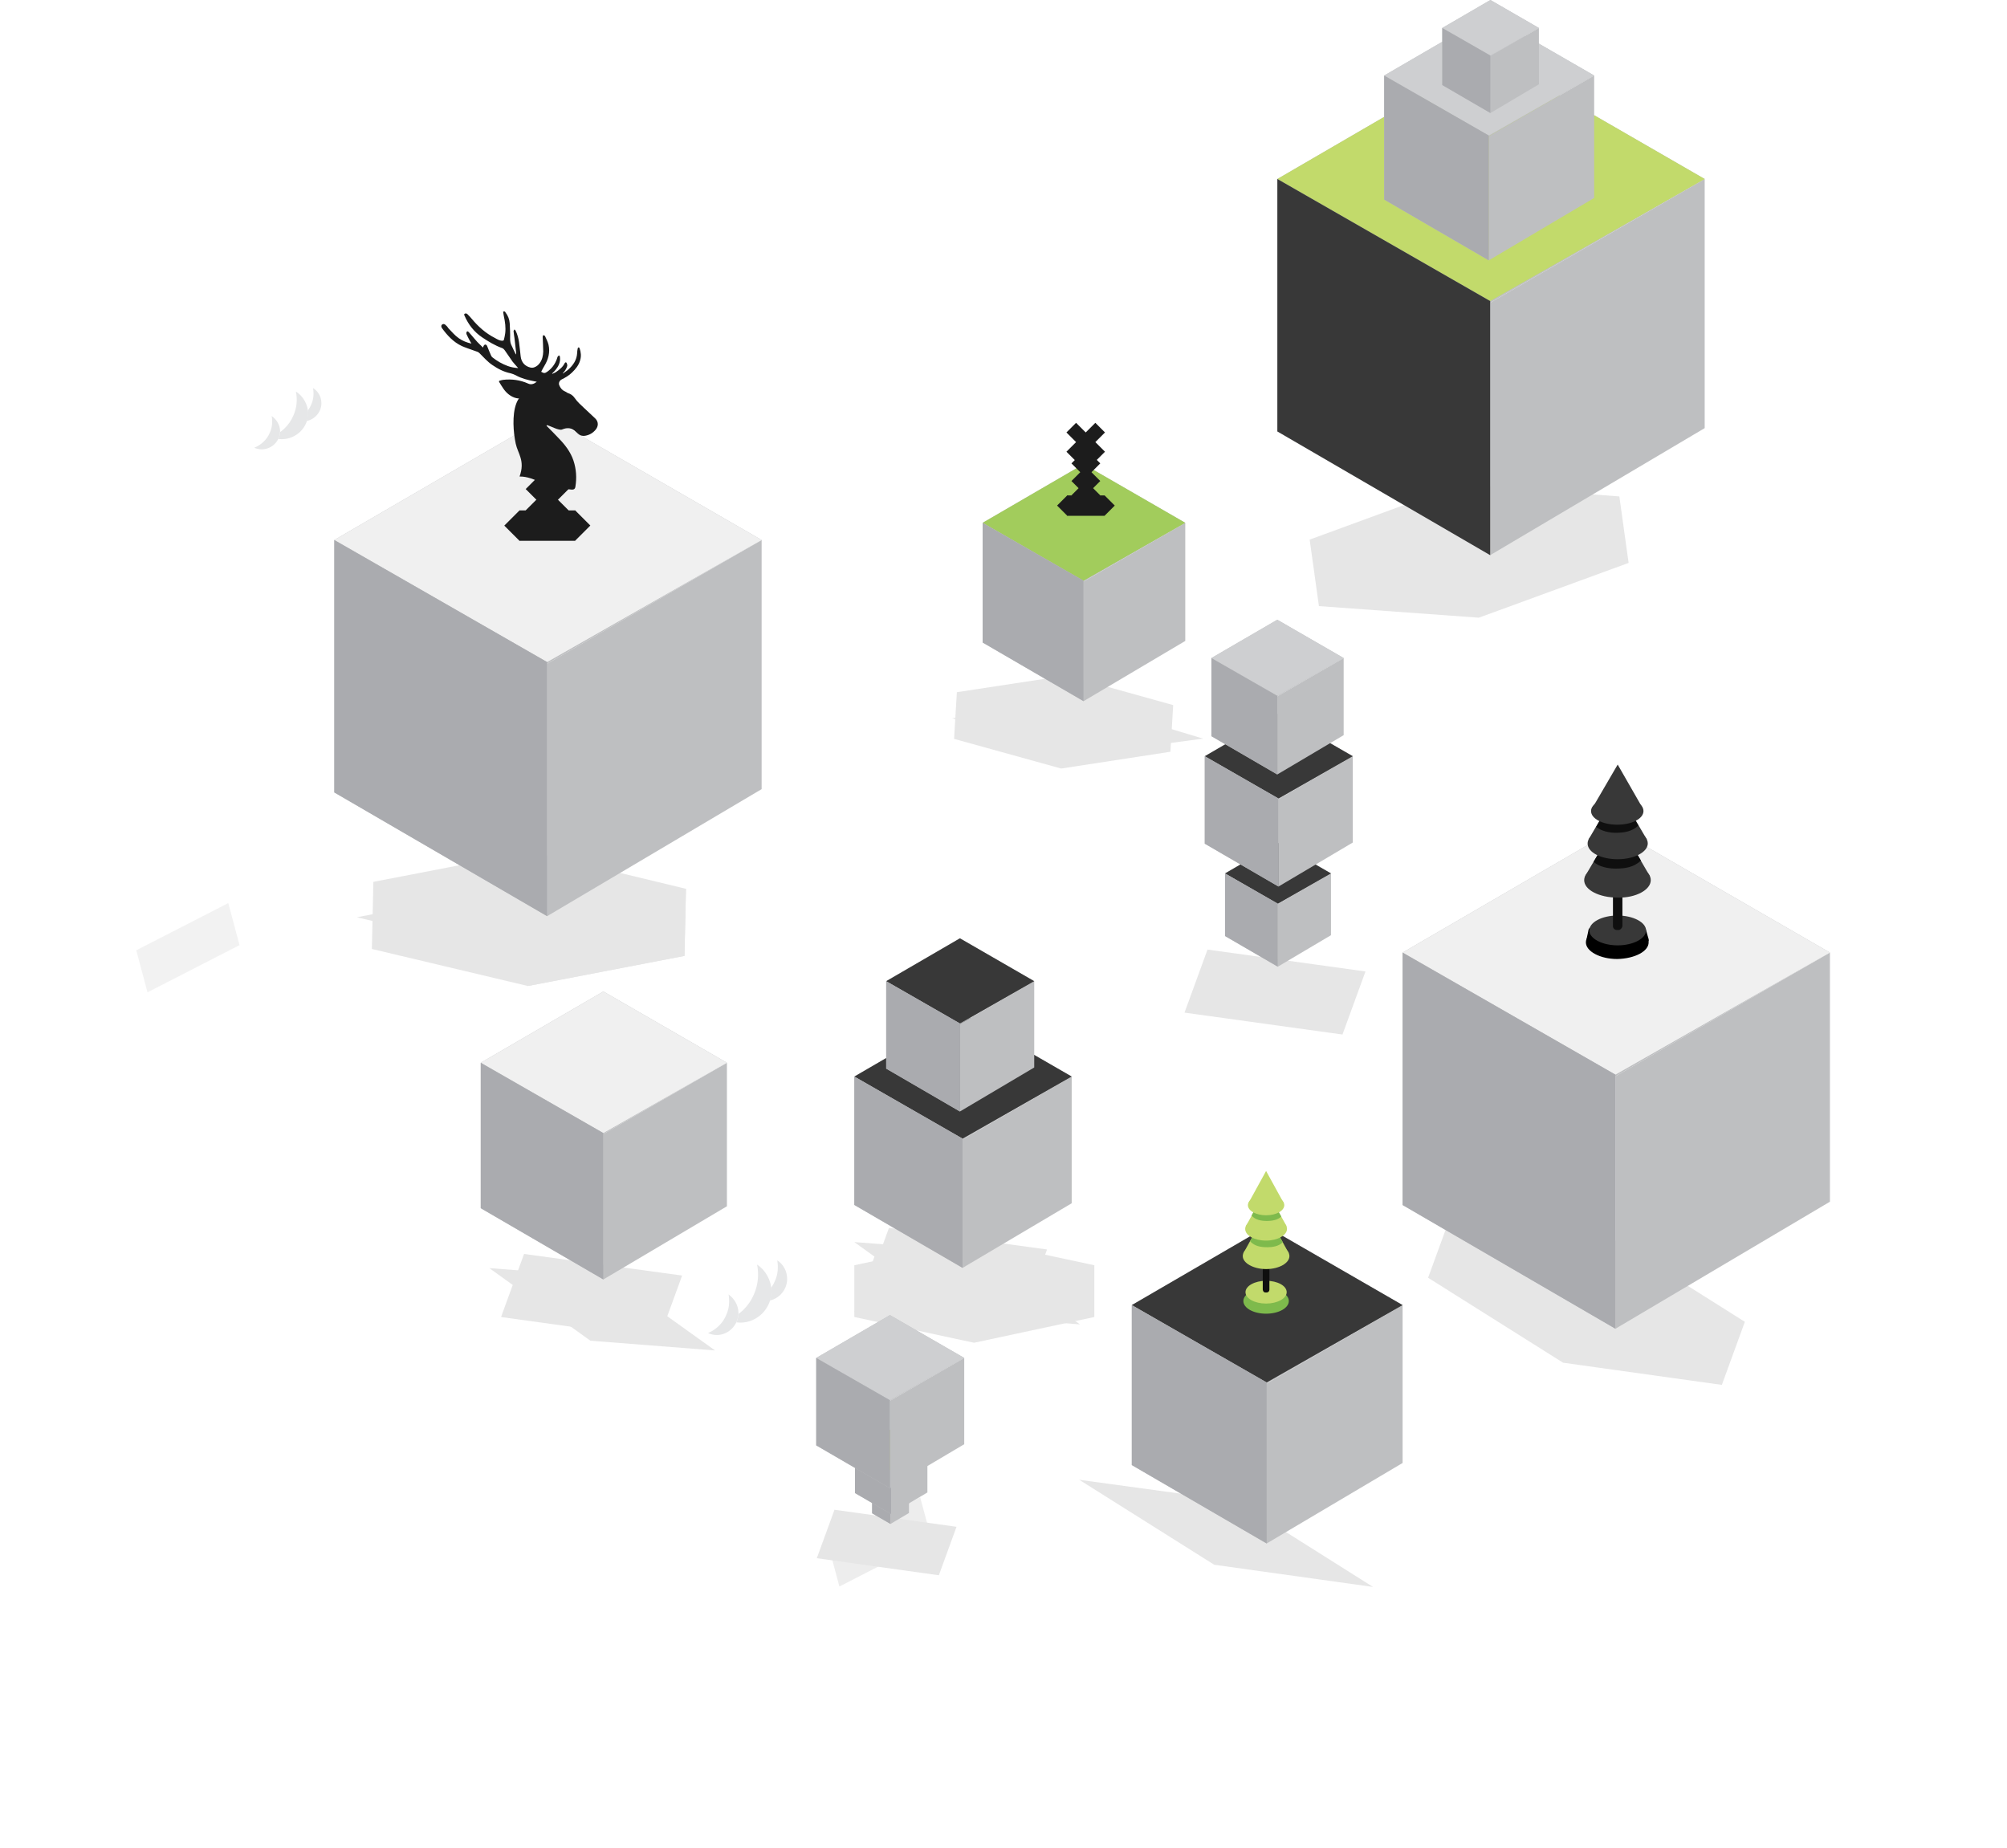 <svg width="693" height="638" viewBox="0 0 693 638" fill="none" xmlns="http://www.w3.org/2000/svg">
<g opacity="0.1" filter="url(#filter0_f_35_12612)">
<path d="M336.32 428L377.87 436.892V454.761L336.32 463.653L295 454.761V436.892L336.32 428Z" fill="black"/>
<path d="M294.97 428.887L329.853 453.946L372.894 457.308L337.795 432.171L294.97 428.887Z" fill="black"/>
<path d="M302.978 431.075L294.998 452.954L349.825 460.615L357.805 438.736L302.978 431.075Z" fill="black"/>
<path d="M368.325 233.233L405.091 243.47L404.13 259.582L366.409 265.379L329.436 255.129L330.397 239.017L368.325 233.233Z" fill="black"/>
<path d="M328.764 248.01L371.448 260.93L415.418 255.048L372.967 242.238L328.764 248.01Z" fill="black"/>
<path d="M306.948 423.992L299.006 445.766L353.551 453.325L361.532 431.446L306.948 423.992Z" fill="black"/>
<path d="M168.97 437.887L203.853 462.946L246.894 466.308L211.795 441.171L168.97 437.887Z" fill="black"/>
<path d="M180.948 432.992L173.006 454.766L227.551 462.325L235.532 440.446L180.948 432.992Z" fill="black"/>
<path d="M555.637 426.887L602.483 456.427L594.542 478.202L539.715 470.54L493.111 441.207L501.053 419.432L555.637 426.887Z" fill="black"/>
<path d="M372.659 510.974L419.262 540.308L474.089 547.969L427.242 518.429L372.659 510.974Z" fill="black"/>
<path d="M288.143 521.316L282.04 538.05L324.177 543.939L330.28 527.204L288.143 521.316Z" fill="black"/>
<path d="M504.211 167.267L559.145 171.42L562.346 194.375L510.629 213.288L455.415 209.287L452.214 186.331L504.211 167.267Z" fill="black"/>
<path d="M454.913 204.509L510.234 202.446L559.572 177.99L504.513 179.871L454.913 204.509Z" fill="black"/>
<path d="M416.943 327.887L409.001 349.662L463.547 357.221L471.489 335.446L416.943 327.887Z" fill="black"/>
<path opacity="0.5" d="M47.036 328.133L50.927 342.657L82.716 326.356L78.824 311.832L47.036 328.133Z" fill="black"/>
<path opacity="0.7" d="M285.946 533.301L289.838 547.825L321.626 531.524L317.734 517L285.946 533.301Z" fill="black"/>
<path d="M183.299 294.009L236.86 306.899L236.346 330.071L182.269 340.464L128.407 327.678L128.92 304.506L183.299 294.009Z" fill="black"/>
<path d="M123.229 316.733L177.091 329.519L231.168 319.126L177.608 306.235L123.229 316.733Z" fill="black"/>
<path d="M182.786 317.292L182.272 340.464L236.349 330.071L236.863 306.899L182.786 317.292Z" fill="black"/>
</g>
<path d="M514.553 19.08L588.613 61.807L514.553 104.534L441.063 61.807L514.553 19.08Z" fill="#BEBFC1"/>
<path d="M514.553 104.534L588.613 61.807V147.831L514.553 191.697V104.534Z" fill="#BEBFC1"/>
<path d="M441.063 61.807L514.553 104.534V191.697L441.063 148.97V61.807Z" fill="#BEBFC1"/>
<path d="M588.613 61.807L514.553 103.964L441.063 61.807L514.553 19.08L588.613 61.807Z" fill="#C2DA6B"/>
<path d="M514.555 103.964V191.697L441.064 148.97V61.807L514.555 103.964Z" fill="#383838"/>
<path d="M437.375 423.571L484.309 450.648L437.375 477.725L390.803 450.648L437.375 423.571Z" fill="#BEBFC1"/>
<path d="M437.375 477.725L484.309 450.648V505.163L437.375 532.962V477.725Z" fill="#BEBFC1"/>
<path d="M390.803 450.648L437.375 477.725V532.962L390.803 505.885V450.648Z" fill="#BEBFC1"/>
<path d="M484.309 450.648L437.375 477.364L390.803 450.648L437.375 423.571L484.309 450.648Z" fill="#383838"/>
<path d="M437.375 477.364V532.962L390.803 505.885V450.648L437.375 477.364Z" fill="#AAABAF"/>
<path d="M557.799 286.197L631.859 328.924L557.799 371.651L484.309 328.924L557.799 286.197Z" fill="#BEBFC1"/>
<path d="M557.799 371.651L631.859 328.924V414.948L557.799 458.814V371.651Z" fill="#BEBFC1"/>
<path d="M484.309 328.924L557.799 371.651V458.814L484.309 416.087V328.924Z" fill="#BEBFC1"/>
<path d="M631.859 328.924L557.799 371.081L484.309 328.924L557.799 286.197L631.859 328.924Z" fill="#F0F0F0"/>
<path d="M557.801 371.082V458.815L484.31 416.088V328.925L557.801 371.082Z" fill="#AAABAF"/>
<path d="M307.479 511.339L313.863 515.022L307.479 518.706L301.143 515.022L307.479 511.339Z" fill="#BEBFC1"/>
<path d="M307.479 518.706L313.863 515.022V522.438L307.479 526.22V518.706Z" fill="#BEBFC1"/>
<path d="M301.143 515.022L307.479 518.706V526.22L301.143 522.536V515.022Z" fill="#BEBFC1"/>
<path d="M313.863 515.022L307.479 518.656L301.143 515.022L307.479 511.339L313.863 515.022Z" fill="#ACC15A"/>
<path d="M307.48 518.657V526.22L301.145 522.536V515.022L307.48 518.657Z" fill="#AAABAF"/>
<path d="M307.671 493.53L320.223 500.772L307.671 508.013L295.215 500.772L307.671 493.53Z" fill="#BEBFC1"/>
<path d="M307.671 508.013L320.223 500.772V515.351L307.671 522.786V508.013Z" fill="#BEBFC1"/>
<path d="M295.215 500.772L307.671 508.013V522.786L295.215 515.544V500.772Z" fill="#BEBFC1"/>
<path d="M320.223 500.772L307.671 507.917L295.215 500.772L307.671 493.53L320.223 500.772Z" fill="#ACC15A"/>
<path d="M307.672 507.916V522.786L295.216 515.544V500.771L307.672 507.916Z" fill="#AAABAF"/>
<path d="M307.292 454.099L332.941 468.896L307.292 483.694L281.84 468.896L307.292 454.099Z" fill="#BEBFC1"/>
<path d="M307.292 483.694L332.941 468.896V498.689L307.292 513.882V483.694Z" fill="#BEBFC1"/>
<path d="M281.84 468.896L307.292 483.694V513.882L281.84 499.084V468.896Z" fill="#BEBFC1"/>
<path d="M332.941 468.896L307.292 483.497L281.84 468.896L307.292 454.099L332.941 468.896Z" fill="#CECFD1"/>
<path d="M307.293 483.497V513.882L281.841 499.084V468.896L307.293 483.497Z" fill="#AAABAF"/>
<path d="M332.378 350L370.047 371.732L332.378 393.464L295 371.732L332.378 350Z" fill="#BEBFC1"/>
<path d="M332.378 393.464L370.047 371.732V415.485L332.378 437.797V393.464Z" fill="#BEBFC1"/>
<path d="M295 371.732L332.378 393.464V437.797L295 416.065V371.732Z" fill="#BEBFC1"/>
<path d="M370.047 371.732L332.378 393.174L295 371.732L332.378 350L370.047 371.732Z" fill="#383838"/>
<path d="M332.379 393.174V437.796L295 416.064V371.731L332.379 393.174Z" fill="#AAABAF"/>
<path d="M441.217 291L459.578 301.593L441.217 312.186L422.996 301.593L441.217 291Z" fill="#BEBFC1"/>
<path d="M441.217 312.186L459.578 301.593V322.921L441.217 333.797V312.186Z" fill="#BEBFC1"/>
<path d="M422.996 301.593L441.217 312.186V333.797L422.996 323.203V301.593Z" fill="#BEBFC1"/>
<path d="M459.578 301.593L441.217 312.045L422.996 301.593L441.217 291L459.578 301.593Z" fill="#383838"/>
<path d="M441.215 312.045V333.796L422.995 323.203V301.593L441.215 312.045Z" fill="#AAABAF"/>
<path d="M331.454 324L357.109 338.801L331.454 353.602L305.996 338.801L331.454 324Z" fill="#BEBFC1"/>
<path d="M331.454 353.602L357.109 338.801V368.601L331.454 383.797V353.602Z" fill="#BEBFC1"/>
<path d="M305.996 338.801L331.454 353.602V383.797L305.996 368.995V338.801Z" fill="#BEBFC1"/>
<path d="M357.109 338.801L331.454 353.405L305.996 338.801L331.454 324L357.109 338.801Z" fill="#383838"/>
<path d="M331.453 353.405V383.796L305.995 368.995V338.801L331.453 353.405Z" fill="#AAABAF"/>
<path d="M441.454 246.322L467.109 261.123L441.454 275.925L415.996 261.123L441.454 246.322Z" fill="#BEBFC1"/>
<path d="M441.454 275.925L467.109 261.123V290.923L441.454 306.119V275.925Z" fill="#BEBFC1"/>
<path d="M415.996 261.123L441.454 275.925V306.119L415.996 291.318V261.123Z" fill="#BEBFC1"/>
<path d="M467.109 261.123L441.454 275.727L415.996 261.123L441.454 246.322L467.109 261.123Z" fill="#383838"/>
<path d="M441.453 275.727V306.118L415.995 291.317V261.123L441.453 275.727Z" fill="#AAABAF"/>
<path d="M208.336 342.356L251 366.97L208.336 391.584L166 366.97L208.336 342.356Z" fill="#BEBFC1"/>
<path d="M208.336 391.584L251 366.97V416.526L208.336 441.796V391.584Z" fill="#BEBFC1"/>
<path d="M166 366.97L208.336 391.584V441.796L166 417.183V366.97Z" fill="#BEBFC1"/>
<path d="M251 366.97L208.336 391.256L166 366.97L208.336 342.356L251 366.97Z" fill="#F0F0F0"/>
<path d="M208.336 391.256V441.797L166 417.183V366.971L208.336 391.256Z" fill="#AAABAF"/>
<path d="M188.924 143.734L262.984 186.461L188.924 229.188L115.434 186.461L188.924 143.734Z" fill="#BEBFC1"/>
<path d="M188.924 229.188L262.984 186.461V272.485L188.924 316.351V229.188Z" fill="#BEBFC1"/>
<path d="M115.434 186.461L188.924 229.188V316.351L115.434 273.624V186.461Z" fill="#BEBFC1"/>
<path d="M262.984 186.461L188.924 228.619L115.434 186.461L188.924 143.734L262.984 186.461Z" fill="#F0F0F0"/>
<path d="M188.926 228.619V316.352L115.435 273.625V186.462L188.926 228.619Z" fill="#AAABAF"/>
<path d="M374.147 160.271L409.262 180.529L374.147 200.787L339.302 180.529L374.147 160.271Z" fill="#BEBFC1"/>
<path d="M374.147 200.787L409.262 180.529V221.316L374.147 242.115V200.787Z" fill="#BEBFC1"/>
<path d="M339.302 180.529L374.147 200.787V242.115L339.302 221.856V180.529Z" fill="#BEBFC1"/>
<path d="M409.262 180.529L374.147 200.517L339.302 180.529L374.147 160.271L409.262 180.529Z" fill="#A2CC5C"/>
<path d="M374.148 200.518V242.115L339.304 221.857V180.529L374.148 200.518Z" fill="#AAABAF"/>
<path d="M514.062 5.088L550.453 26.083L514.062 47.078L477.95 26.083L514.062 5.088Z" fill="#BEBFC1"/>
<path d="M514.062 47.078L550.453 26.083V68.353L514.062 89.908V47.078Z" fill="#BEBFC1"/>
<path d="M477.95 26.083L514.062 47.078V89.908L477.95 68.913V26.083Z" fill="#BEBFC1"/>
<path d="M550.453 26.083L514.062 46.798L477.95 26.083L514.062 5.088L550.453 26.083Z" fill="#CECFD1"/>
<path d="M514.062 46.798V89.908L477.951 68.913V26.083L514.062 46.798Z" fill="#AAABAF"/>
<path d="M514.626 0L531.371 9.661L514.626 19.321L498.01 9.661L514.626 0Z" fill="#BEBFC1"/>
<path d="M514.626 19.321L531.371 9.661V29.111L514.626 39.029V19.321Z" fill="#BEBFC1"/>
<path d="M498.01 9.661L514.626 19.321V39.029L498.01 29.368V9.661Z" fill="#BEBFC1"/>
<path d="M531.371 9.661L514.626 19.192L498.01 9.661L514.626 0L531.371 9.661Z" fill="#CECFD1"/>
<path d="M514.625 19.192V39.028L498.009 29.368V9.66L514.625 19.192Z" fill="#AAABAF"/>
<g clip-path="url(#clip0_35_12612)">
<path d="M188.928 161.458L181.516 168.87L188.928 176.282L196.34 168.87L188.928 161.458Z" fill="#1C1C1C"/>
<path d="M188.928 168.823L181.516 176.235L188.928 183.648L196.34 176.235L188.928 168.823Z" fill="#1C1C1C"/>
<path d="M198.561 176.193L193.285 181.469L198.561 186.744L203.836 181.469L198.561 176.193Z" fill="#1C1C1C"/>
<path d="M179.404 176.221L174.129 181.496L179.404 186.771L184.68 181.496L179.404 176.221Z" fill="#1C1C1C"/>
<path d="M198.526 176.252H179.402V186.782H198.526V176.252Z" fill="#1C1C1C"/>
<path d="M205.513 144.474C204.286 143.246 202.916 142.113 201.689 140.886C200.555 139.799 199.328 138.761 198.478 137.486C197.769 136.447 196.967 135.975 195.833 135.644C195.409 135.503 195.078 135.455 194.795 135.361C194.747 135.361 194.7 135.408 194.606 135.361C191.442 134.605 187.901 133.425 184.595 133.944C181.573 135.455 179.401 136.211 178.221 139.469C176.804 143.341 177.229 149.243 178.079 153.21C178.835 156.704 181.385 159.065 179.401 164.542C184.879 164.448 189.176 169.028 194.606 168.839C196.4 168.65 198.383 169.831 198.667 168.131C199.186 165.061 198.997 161.992 198.006 159.017C196.967 155.948 195.031 153.493 192.811 151.226C192.103 150.471 189.459 147.732 188.703 147.024C188.751 146.93 188.798 146.882 188.845 146.788C190.073 147.071 193 148.771 194.086 148.299C195.881 147.543 197.486 147.685 198.903 149.149C199.139 149.385 199.422 149.621 199.705 149.857C200.366 150.424 201.169 150.613 202.019 150.471C203.483 150.235 204.711 149.527 205.655 148.393C206.694 147.166 206.694 145.607 205.513 144.474Z" fill="#1C1C1C"/>
<path d="M181.102 137.297C181.291 137.249 181.527 137.155 181.763 137.108C181.81 137.108 181.81 137.108 181.905 137.155C181.763 137.485 181.574 137.816 181.433 138.147C181.244 138.571 181.055 139.044 180.866 139.469C182.755 138.477 184.691 137.627 186.768 137.013C189.79 136.163 192.907 135.833 196.07 135.738C195.693 135.502 195.315 135.219 194.937 135.077C193.993 134.652 193.473 133.897 193.096 133C192.812 132.244 193.19 131.394 193.945 131.017C195.268 130.355 196.495 129.647 197.534 128.608C198.762 127.428 199.848 126.106 200.32 124.406C200.745 122.989 200.603 121.62 200.131 120.251C200.084 120.109 199.942 120.015 199.801 119.92C199.659 120.062 199.47 120.156 199.47 120.345C199.376 120.864 199.281 121.431 199.281 121.951C199.14 124.311 197.912 126.106 196.212 127.617C195.645 128.136 194.984 128.514 194.37 128.986L194.323 128.892C194.607 128.561 194.937 128.231 195.173 127.853C195.456 127.428 195.693 126.956 195.834 126.436C195.929 126.106 195.834 125.728 195.693 125.397C195.551 125.02 195.173 125.02 194.984 125.397C194.323 126.767 193.143 127.664 191.915 128.514C191.537 128.75 191.112 128.892 190.735 129.081L190.64 128.986C190.829 128.797 191.018 128.561 191.254 128.372C192.293 127.286 193.096 126.106 193.332 124.642C193.426 124.17 193.379 123.65 193.332 123.178C193.332 122.989 193.143 122.848 193.001 122.706C192.859 122.848 192.671 122.989 192.576 123.131C192.434 123.367 192.387 123.65 192.293 123.934C191.632 125.775 190.546 127.239 188.94 128.372C188.138 128.939 187.807 128.939 186.863 128.372C187.24 127.664 187.571 126.956 187.996 126.295C189.365 124.028 189.979 121.62 189.412 119.07C189.129 117.937 188.61 116.993 188.185 116.048C188.09 115.859 187.807 115.812 187.571 115.718C187.524 115.907 187.382 116.095 187.382 116.284C187.429 117.984 187.571 119.684 187.571 121.384C187.524 122.8 187.24 124.17 186.39 125.35C185.871 126.059 185.257 126.578 184.407 126.861C184.03 127.003 183.557 127.003 183.132 126.908C181.196 126.436 180.016 125.067 179.78 123.037C179.591 121.431 179.449 119.778 179.213 118.173C179.024 116.756 178.647 115.434 178.033 114.159C177.938 114.018 177.749 113.876 177.655 113.734C177.561 113.923 177.324 114.159 177.324 114.348C177.372 115.198 177.561 116.001 177.655 116.851C177.844 118.504 178.033 120.156 178.222 121.809C178.222 121.998 178.222 122.234 178.127 122.423C177.891 121.903 177.608 121.384 177.372 120.864C177.136 120.392 176.947 119.92 176.711 119.448C176.286 118.692 176.144 117.89 176.144 116.993C176.191 115.198 176.097 113.451 176.002 111.657C175.908 110.24 175.389 108.965 174.539 107.879C174.444 107.785 174.397 107.643 174.35 107.549H173.736C173.83 108.068 173.83 108.635 173.972 109.154C174.397 111.09 174.68 113.073 174.444 115.057C174.35 115.859 174.161 116.615 173.972 117.418C173.925 117.512 173.736 117.606 173.594 117.654C172.555 117.701 171.753 117.181 170.903 116.709C167.645 115.057 165.048 112.696 162.781 109.957C162.403 109.485 161.978 109.06 161.553 108.635C161.506 108.588 161.412 108.493 161.365 108.446C161.081 108.21 160.751 108.163 160.42 108.352C160.137 108.54 160.326 108.871 160.42 109.06C161.742 112.082 163.726 114.632 166.464 116.473C168.636 117.937 170.903 119.306 173.405 120.203C173.736 120.298 174.019 120.628 174.255 120.912C175.2 122.234 176.05 123.556 176.994 124.878C177.466 125.492 178.033 126.059 178.552 126.672C178.647 126.767 178.741 126.908 178.93 127.097C177.655 127.003 176.475 126.814 175.341 126.389C173.405 125.681 171.658 124.689 170.053 123.414C169.864 123.273 169.675 123.037 169.581 122.8C169.108 121.762 168.683 120.676 168.259 119.637C168.211 119.495 168.164 119.353 168.07 119.259C167.928 119.117 167.692 118.929 167.55 118.976C167.361 118.976 167.172 119.165 167.031 119.353C166.889 119.542 166.889 119.778 166.795 120.015C166.134 119.353 165.425 118.74 164.812 118.079C164.103 117.323 163.442 116.473 162.734 115.67C162.498 115.387 162.262 115.104 162.026 114.868C161.79 114.632 161.553 114.254 161.223 114.49C161.034 114.632 160.987 115.104 161.081 115.387C161.412 116.143 161.79 116.851 162.167 117.559C162.356 117.89 162.545 118.22 162.781 118.645C161.128 118.267 159.712 117.701 158.437 116.804C157.02 115.812 155.934 114.49 154.754 113.262C154.518 112.837 154.187 112.507 153.81 112.176C153.385 111.799 153.007 111.799 152.629 112.082C152.299 112.365 152.299 112.79 152.582 113.262C154.423 115.812 156.548 118.126 159.476 119.495C160.751 120.062 162.12 120.487 163.395 120.959C163.867 121.148 164.387 121.289 164.859 121.478C165.142 121.573 165.378 121.762 165.567 121.951C166.984 123.367 168.306 124.878 169.958 126.011C171.894 127.333 173.925 128.419 176.286 128.892C176.9 129.033 177.561 129.317 178.127 129.6C180.063 130.686 182.188 131.205 184.36 131.63C184.691 131.678 184.974 131.772 185.352 131.819C184.407 132.575 183.416 132.952 182.33 132.433C179.591 131.205 176.711 130.828 173.736 131.158C173.358 131.205 172.933 131.347 172.555 131.441C172.319 131.489 172.225 131.678 172.367 131.914C173.311 133.425 174.161 135.03 175.625 136.163C177.324 137.485 179.119 137.958 181.102 137.297Z" fill="#1C1C1C"/>
</g>
<g clip-path="url(#clip1_35_12612)">
<path d="M429.323 449.247C429.323 446.843 432.776 444.876 437.17 444.876C441.563 444.876 445.016 446.843 445.016 449.247C445.016 451.651 441.563 453.617 437.17 453.617C432.776 453.617 429.323 451.651 429.323 449.247Z" fill="#7EBA4C"/>
<path d="M430.058 446.188C430.058 444.002 433.301 442.254 437.171 442.254C441.147 442.254 444.285 444.002 444.285 446.188C444.285 448.373 441.042 450.121 437.171 450.121C433.196 450.121 430.058 448.373 430.058 446.188Z" fill="#C2DA6B"/>
<path d="M436.96 446.297H437.379C437.902 446.297 438.32 445.86 438.32 445.313V431.108C438.32 430.562 437.902 430.125 437.379 430.125H436.96C436.437 430.125 436.019 430.562 436.019 431.108V445.313C436.123 445.969 436.437 446.297 436.96 446.297Z" fill="#0F0F0F"/>
<path d="M429.116 433.731C429.116 431.218 432.673 429.251 437.171 429.251C441.565 429.251 445.227 431.218 445.227 433.731C445.227 436.135 441.67 438.211 437.171 438.211C432.777 438.211 429.116 436.135 429.116 433.731Z" fill="#C2DA6B"/>
<path d="M437.17 418.543L429.323 432.748H445.016L437.17 418.543Z" fill="#C2DA6B"/>
<path d="M437.695 430.672C435.394 430.672 433.197 430.344 431.627 428.596L437.172 418.543L442.926 428.923C441.67 430.344 439.264 430.672 437.695 430.672Z" fill="#7EBA4C"/>
<path d="M429.954 424.334C429.954 422.149 433.197 420.291 437.172 420.291C441.148 420.291 444.391 422.149 444.391 424.334C444.391 426.519 441.148 428.377 437.172 428.377C433.197 428.377 429.954 426.629 429.954 424.334Z" fill="#C2DA6B"/>
<path d="M437.171 410.676L430.162 423.46H444.285L437.171 410.676Z" fill="#C2DA6B"/>
<path d="M437.59 421.603C435.498 421.603 433.51 421.275 432.15 419.745L437.172 410.676L442.402 420.073C441.252 421.275 439.055 421.603 437.59 421.603Z" fill="#7EBA4C"/>
<path d="M430.895 416.139C430.895 414.172 433.72 412.643 437.172 412.643C440.625 412.643 443.449 414.172 443.449 416.139C443.449 418.106 440.625 419.636 437.172 419.636C433.72 419.636 430.895 418.106 430.895 416.139Z" fill="#C2DA6B"/>
<path d="M437.171 404.338L431.103 415.374H443.238L437.171 404.338Z" fill="#C2DA6B"/>
</g>
<g clip-path="url(#clip2_35_12612)">
<path d="M374.936 161.122L369.961 166.097L374.936 171.071L379.91 166.097L374.936 161.122Z" fill="#1C1C1C"/>
<path d="M374.936 166.065L369.961 171.04L374.936 176.015L379.91 171.04L374.936 166.065Z" fill="#1C1C1C"/>
<path d="M374.939 155.036L369.965 160.011L374.939 164.985L379.914 160.011L374.939 155.036Z" fill="#1C1C1C"/>
<path d="M381.38 171.034L377.84 174.574L381.38 178.115L384.921 174.574L381.38 171.034Z" fill="#1C1C1C"/>
<path d="M368.544 171.03L365.004 174.57L368.544 178.111L372.085 174.57L368.544 171.03Z" fill="#1C1C1C"/>
<path d="M381.354 171.067H368.52V178.134H381.354V171.067Z" fill="#1C1C1C"/>
<path fill-rule="evenodd" clip-rule="evenodd" d="M381.544 149.327L378.217 146L371.562 152.655L374.889 149.327L371.562 146L368.234 149.327L371.562 152.655L368.234 155.982L371.562 159.31L374.889 155.982L378.217 159.31L381.544 155.982L378.217 152.655L381.544 149.327Z" fill="#1C1C1C"/>
</g>
<g clip-path="url(#clip3_35_12612)">
<path d="M569.109 323.785C568.812 322.901 568.664 322.018 568.367 321.134C568.218 320.545 567.922 320.398 567.476 320.398C566.735 320.398 565.993 320.398 565.251 320.398C565.102 319.22 564.954 319.073 563.767 318.925V317.895C560.206 319.367 556.199 319.073 552.341 318.336V318.778C551.154 319.073 551.006 319.073 550.857 320.251C550.412 320.251 549.967 320.251 549.522 320.251C548.928 320.251 548.631 320.545 548.483 321.134C548.335 322.165 548.038 323.048 547.889 324.079C547.741 324.815 548.038 325.257 548.631 325.257C548.78 325.257 548.928 325.257 549.076 325.257C555.309 325.257 561.689 325.257 567.922 325.257C569.257 325.404 569.554 324.963 569.109 323.785Z" fill="black"/>
<path d="M569.258 325.404C569.258 322.312 564.361 319.661 558.426 319.661C552.491 319.661 547.594 322.164 547.594 325.404C547.594 328.496 552.491 331.147 558.426 331.147C564.51 331 569.258 328.496 569.258 325.404Z" fill="black"/>
<path d="M568.368 321.282C568.368 318.484 563.917 316.128 558.575 316.128C553.084 316.128 548.781 318.484 548.781 321.282C548.781 324.08 553.233 326.436 558.575 326.436C563.917 326.436 568.368 324.08 568.368 321.282Z" fill="#383838"/>
<path d="M558.87 321.134H558.277C557.535 321.134 556.941 320.545 556.941 319.809V300.519C556.941 299.782 557.535 299.193 558.277 299.193H558.87C559.612 299.193 560.206 299.782 560.206 300.519V319.809C560.058 320.545 559.464 321.134 558.87 321.134Z" fill="#0F0F0F"/>
<path d="M570 303.906C570 300.519 564.806 297.868 558.426 297.868C552.194 297.868 547 300.666 547 303.906C547 307.292 552.194 309.943 558.574 309.943C564.806 310.09 570 307.292 570 303.906Z" fill="#383838"/>
<path d="M558.574 283.438L569.703 302.58H547.297L558.574 283.438Z" fill="#383838"/>
<path d="M557.833 299.93C561.098 299.93 564.214 299.488 566.588 297.132L558.575 283.438L550.266 297.574C552.046 299.341 555.459 299.93 557.833 299.93Z" fill="#0F0F0F"/>
<path d="M568.962 291.241C568.962 288.149 564.362 285.793 558.575 285.793C552.787 285.793 548.188 288.296 548.188 291.241C548.188 294.334 552.787 296.69 558.575 296.69C564.362 296.69 568.962 294.186 568.962 291.241Z" fill="#383838"/>
<path d="M558.575 272.688L568.665 289.916H548.484L558.575 272.688Z" fill="#383838"/>
<path d="M557.834 287.56C560.801 287.56 563.621 287.118 565.698 285.057L558.576 272.688L551.156 285.498C552.789 286.971 555.756 287.56 557.834 287.56Z" fill="#0F0F0F"/>
<path d="M567.478 280.051C567.478 277.4 563.472 275.339 558.427 275.339C553.53 275.339 549.375 277.4 549.375 280.051C549.375 282.702 553.381 284.763 558.427 284.763C563.472 284.763 567.478 282.702 567.478 280.051Z" fill="#383838"/>
<path d="M558.575 264L567.182 279.02H549.82L558.575 264Z" fill="#383838"/>
</g>
<g clip-path="url(#clip4_35_12612)">
<path d="M271.8 441.613C271.8 437.473 268.384 434 264.31 434C260.237 434 256.82 437.473 256.82 441.613C256.82 445.754 260.237 449.227 264.31 449.227C268.515 449.227 271.8 445.754 271.8 441.613Z" fill="white"/>
<path d="M268.381 435.202C268.775 437.473 268.644 440.011 267.592 442.281C266.41 445.22 264.045 447.357 261.285 448.559C262.205 448.96 263.256 449.227 264.307 449.227C268.381 449.227 271.797 445.754 271.797 441.613C271.797 438.942 270.483 436.538 268.381 435.202Z" fill="#E6E7E8"/>
<path d="M266.282 445.754C266.282 439.744 261.42 434.802 255.507 434.802C249.594 434.802 244.863 439.744 244.863 445.754C244.863 451.765 249.725 456.707 255.638 456.707C261.551 456.707 266.282 451.899 266.282 445.754Z" fill="white"/>
<path d="M261.419 436.671C262.076 440.01 261.813 443.483 260.367 446.822C258.659 450.963 255.374 454.168 251.301 455.771C252.615 456.305 254.06 456.706 255.637 456.706C261.55 456.706 266.412 451.764 266.412 445.754C266.28 442.014 264.309 438.541 261.419 436.671Z" fill="#E6E7E8"/>
<path d="M254.98 453.367C254.98 449.227 251.563 445.754 247.49 445.754C243.416 445.754 240 449.227 240 453.367C240 457.508 243.416 460.981 247.49 460.981C251.563 460.981 254.98 457.642 254.98 453.367Z" fill="white"/>
<path d="M251.564 446.956C251.959 449.227 251.827 451.765 250.776 454.035C249.593 456.974 247.228 459.111 244.469 460.313C245.389 460.714 246.44 460.981 247.491 460.981C251.564 460.981 254.981 457.508 254.981 453.367C254.981 450.696 253.535 448.425 251.564 446.956Z" fill="#E6E7E8"/>
</g>
<g clip-path="url(#clip5_35_12612)">
<path d="M110.98 139.254C110.98 135.853 108.081 133 104.625 133C101.168 133 98.269 135.853 98.269 139.254C98.269 142.655 101.168 145.508 104.625 145.508C108.192 145.508 110.98 142.655 110.98 139.254Z" fill="white"/>
<path d="M108.083 133.987C108.417 135.852 108.306 137.937 107.414 139.802C106.411 142.216 104.404 143.972 102.062 144.959C102.843 145.288 103.735 145.508 104.627 145.508C108.083 145.508 110.982 142.655 110.982 139.254C110.982 137.059 109.867 135.084 108.083 133.987Z" fill="#E6E7E8"/>
<path d="M106.298 142.655C106.298 137.718 102.173 133.658 97.156 133.658C92.139 133.658 88.125 137.718 88.125 142.655C88.125 147.592 92.25 151.652 97.267 151.652C102.284 151.652 106.298 147.702 106.298 142.655Z" fill="white"/>
<path d="M102.175 135.194C102.732 137.937 102.509 140.79 101.283 143.533C99.833 146.934 97.046 149.567 93.59 150.884C94.705 151.323 95.931 151.652 97.269 151.652C102.286 151.652 106.411 147.592 106.411 142.655C106.3 139.583 104.627 136.73 102.175 135.194Z" fill="#E6E7E8"/>
<path d="M96.71 148.909C96.71 145.508 93.811 142.655 90.355 142.655C86.899 142.655 84 145.508 84 148.909C84 152.31 86.899 155.163 90.355 155.163C93.811 155.163 96.71 152.42 96.71 148.909Z" fill="white"/>
<path d="M93.81 143.643C94.144 145.508 94.033 147.592 93.141 149.458C92.137 151.871 90.13 153.627 87.789 154.614C88.57 154.943 89.461 155.163 90.353 155.163C93.81 155.163 96.708 152.31 96.708 148.909C96.708 146.715 95.482 144.849 93.81 143.643Z" fill="#E6E7E8"/>
</g>
<path d="M441.036 214L463.957 227.224L441.036 240.447L418.291 227.224L441.036 214Z" fill="#BEBFC1"/>
<path d="M441.036 240.447L463.957 227.224V253.847L441.036 267.423V240.447Z" fill="#BEBFC1"/>
<path d="M418.291 227.224L441.036 240.447V267.423L418.291 254.2V227.224Z" fill="#BEBFC1"/>
<path d="M463.957 227.224L441.036 240.271L418.291 227.224L441.036 214L463.957 227.224Z" fill="#CECFD1"/>
<path d="M441.035 240.271V267.423L418.291 254.2V227.224L441.035 240.271Z" fill="#AAABAF"/>
<defs>
<filter id="filter0_f_35_12612" x="23.035" y="143.267" width="603.449" height="428.703" filterUnits="userSpaceOnUse" color-interpolation-filters="sRGB">
<feFlood flood-opacity="0" result="BackgroundImageFix"/>
<feBlend mode="normal" in="SourceGraphic" in2="BackgroundImageFix" result="shape"/>
<feGaussianBlur stdDeviation="12" result="effect1_foregroundBlur_35_12612"/>
</filter>
<clipPath id="clip0_35_12612">
<rect width="54.018" height="79.186" fill="white" transform="translate(152.395 107.549)"/>
</clipPath>
<clipPath id="clip1_35_12612">
<rect width="16.111" height="49.28" fill="white" transform="matrix(-1 0 0 1 445.227 404.338)"/>
</clipPath>
<clipPath id="clip2_35_12612">
<rect width="19.901" height="32.102" fill="white" transform="translate(365 146)"/>
</clipPath>
<clipPath id="clip3_35_12612">
<rect width="23" height="67" fill="white" transform="translate(547 264)"/>
</clipPath>
<clipPath id="clip4_35_12612">
<rect width="31.799" height="26.981" fill="white" transform="translate(240 434)"/>
</clipPath>
<clipPath id="clip5_35_12612">
<rect width="26.981" height="22.163" fill="white" transform="translate(84 133)"/>
</clipPath>
</defs>
</svg>
